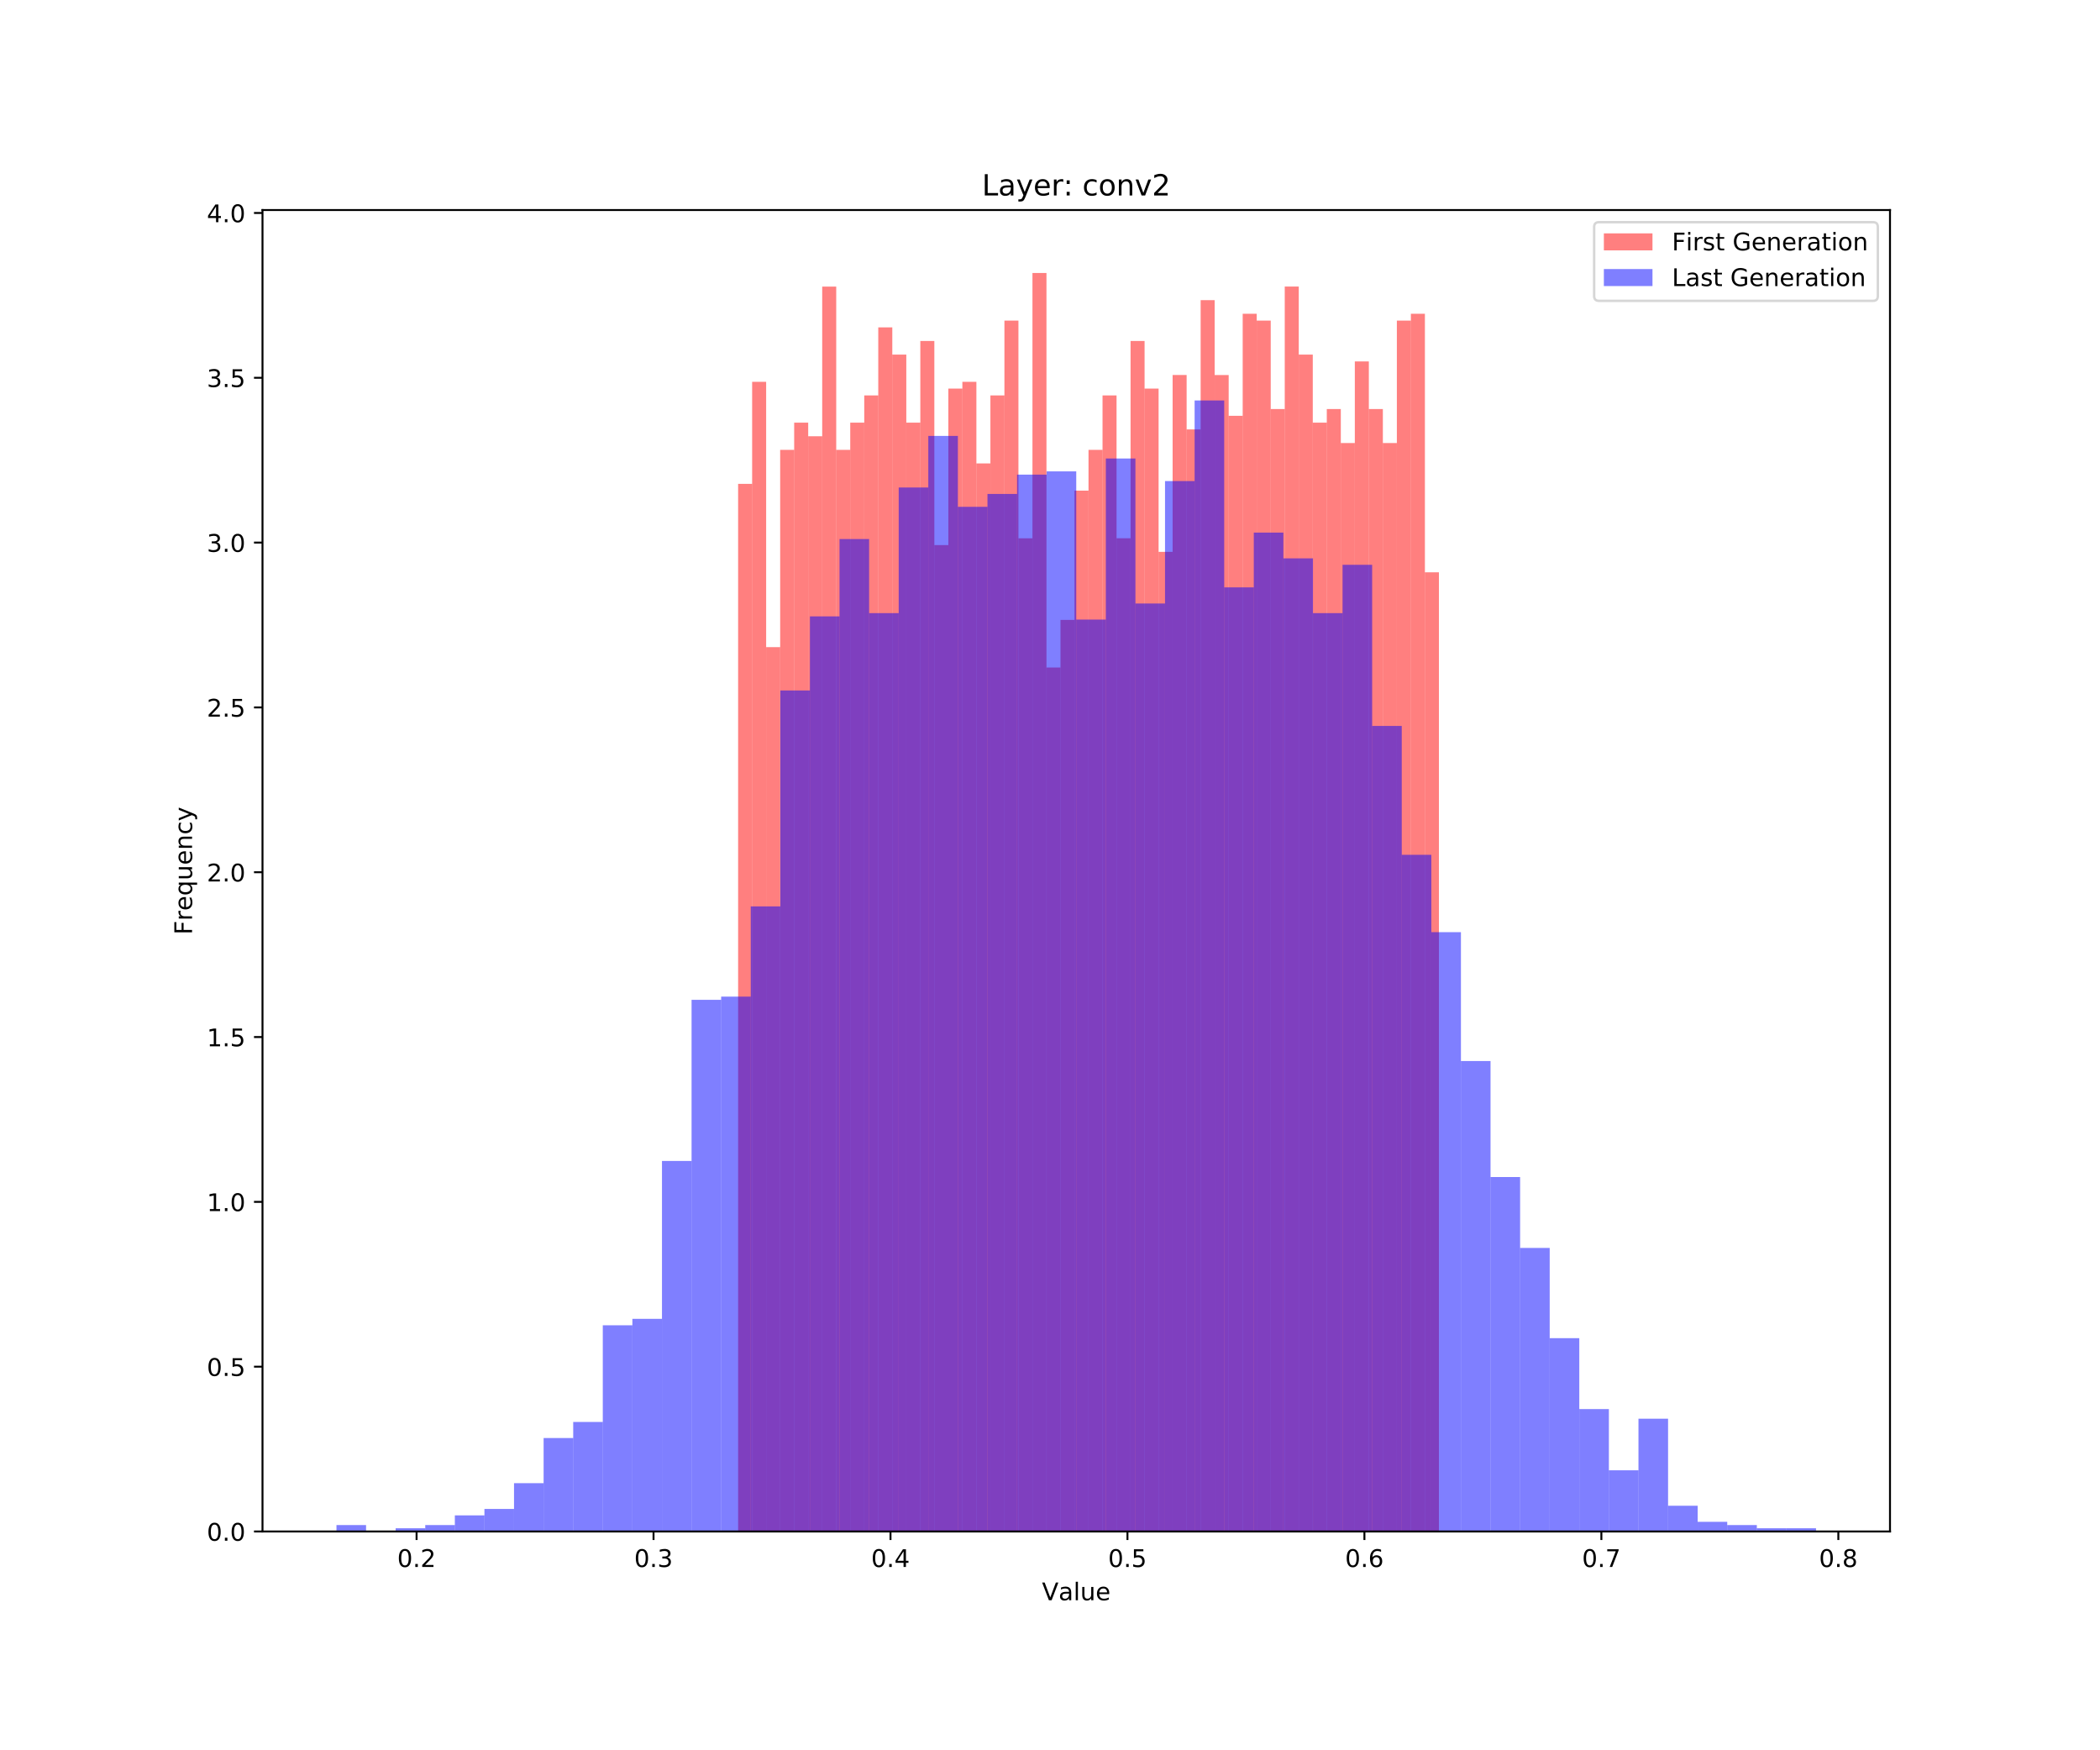 <?xml version="1.0" encoding="utf-8" standalone="no"?>
<!DOCTYPE svg PUBLIC "-//W3C//DTD SVG 1.1//EN"
  "http://www.w3.org/Graphics/SVG/1.1/DTD/svg11.dtd">
<!-- Created with matplotlib (https://matplotlib.org/) -->
<svg height="720pt" version="1.1" viewBox="0 0 864 720" width="864pt" xmlns="http://www.w3.org/2000/svg" xmlns:xlink="http://www.w3.org/1999/xlink">
 <defs>
  <style type="text/css">
*{stroke-linecap:butt;stroke-linejoin:round;white-space:pre;}
  </style>
 </defs>
 <g id="figure_1">
  <g id="patch_1">
   <path d="M 0 720 
L 864 720 
L 864 0 
L 0 0 
z
" style="fill:#ffffff;"/>
  </g>
  <g id="axes_1">
   <g id="patch_2">
    <path d="M 108 630 
L 777.6 630 
L 777.6 86.4 
L 108 86.4 
z
" style="fill:#ffffff;"/>
   </g>
   <g id="patch_3">
    <path clip-path="url(#p16267ec95c)" d="M 303.682 630 
L 309.449 630 
L 309.449 199.04 
L 303.682 199.04 
z
" style="fill:#ff0000;opacity:0.5;"/>
   </g>
   <g id="patch_4">
    <path clip-path="url(#p16267ec95c)" d="M 309.449 630 
L 315.215 630 
L 315.215 157.061 
L 309.449 157.061 
z
" style="fill:#ff0000;opacity:0.5;"/>
   </g>
   <g id="patch_5">
    <path clip-path="url(#p16267ec95c)" d="M 315.215 630 
L 320.982 630 
L 320.982 266.203 
L 315.215 266.203 
z
" style="fill:#ff0000;opacity:0.5;"/>
   </g>
   <g id="patch_6">
    <path clip-path="url(#p16267ec95c)" d="M 320.982 630 
L 326.748 630 
L 326.748 185.046 
L 320.982 185.046 
z
" style="fill:#ff0000;opacity:0.5;"/>
   </g>
   <g id="patch_7">
    <path clip-path="url(#p16267ec95c)" d="M 326.748 630 
L 332.515 630 
L 332.515 173.854 
L 326.748 173.854 
z
" style="fill:#ff0000;opacity:0.5;"/>
   </g>
   <g id="patch_8">
    <path clip-path="url(#p16267ec95c)" d="M 332.515 630 
L 338.282 630 
L 338.282 179.449 
L 332.515 179.449 
z
" style="fill:#ff0000;opacity:0.5;"/>
   </g>
   <g id="patch_9">
    <path clip-path="url(#p16267ec95c)" d="M 338.282 630 
L 344.048 630 
L 344.048 117.885 
L 338.282 117.885 
z
" style="fill:#ff0000;opacity:0.5;"/>
   </g>
   <g id="patch_10">
    <path clip-path="url(#p16267ec95c)" d="M 344.048 630 
L 349.815 630 
L 349.815 185.046 
L 344.048 185.046 
z
" style="fill:#ff0000;opacity:0.5;"/>
   </g>
   <g id="patch_11">
    <path clip-path="url(#p16267ec95c)" d="M 349.815 630 
L 355.581 630 
L 355.581 173.854 
L 349.815 173.854 
z
" style="fill:#ff0000;opacity:0.5;"/>
   </g>
   <g id="patch_12">
    <path clip-path="url(#p16267ec95c)" d="M 355.581 630 
L 361.348 630 
L 361.348 162.658 
L 355.581 162.658 
z
" style="fill:#ff0000;opacity:0.5;"/>
   </g>
   <g id="patch_13">
    <path clip-path="url(#p16267ec95c)" d="M 361.348 630 
L 367.115 630 
L 367.115 134.676 
L 361.348 134.676 
z
" style="fill:#ff0000;opacity:0.5;"/>
   </g>
   <g id="patch_14">
    <path clip-path="url(#p16267ec95c)" d="M 367.115 630 
L 372.881 630 
L 372.881 145.867 
L 367.115 145.867 
z
" style="fill:#ff0000;opacity:0.5;"/>
   </g>
   <g id="patch_15">
    <path clip-path="url(#p16267ec95c)" d="M 372.881 630 
L 378.648 630 
L 378.648 173.854 
L 372.881 173.854 
z
" style="fill:#ff0000;opacity:0.5;"/>
   </g>
   <g id="patch_16">
    <path clip-path="url(#p16267ec95c)" d="M 378.648 630 
L 384.415 630 
L 384.415 140.27 
L 378.648 140.27 
z
" style="fill:#ff0000;opacity:0.5;"/>
   </g>
   <g id="patch_17">
    <path clip-path="url(#p16267ec95c)" d="M 384.415 630 
L 390.181 630 
L 390.181 224.226 
L 384.415 224.226 
z
" style="fill:#ff0000;opacity:0.5;"/>
   </g>
   <g id="patch_18">
    <path clip-path="url(#p16267ec95c)" d="M 390.181 630 
L 395.948 630 
L 395.948 159.859 
L 390.181 159.859 
z
" style="fill:#ff0000;opacity:0.5;"/>
   </g>
   <g id="patch_19">
    <path clip-path="url(#p16267ec95c)" d="M 395.948 630 
L 401.714 630 
L 401.714 157.063 
L 395.948 157.063 
z
" style="fill:#ff0000;opacity:0.5;"/>
   </g>
   <g id="patch_20">
    <path clip-path="url(#p16267ec95c)" d="M 401.714 630 
L 407.481 630 
L 407.481 190.642 
L 401.714 190.642 
z
" style="fill:#ff0000;opacity:0.5;"/>
   </g>
   <g id="patch_21">
    <path clip-path="url(#p16267ec95c)" d="M 407.481 630 
L 413.248 630 
L 413.248 162.66 
L 407.481 162.66 
z
" style="fill:#ff0000;opacity:0.5;"/>
   </g>
   <g id="patch_22">
    <path clip-path="url(#p16267ec95c)" d="M 413.248 630 
L 419.014 630 
L 419.014 131.875 
L 413.248 131.875 
z
" style="fill:#ff0000;opacity:0.5;"/>
   </g>
   <g id="patch_23">
    <path clip-path="url(#p16267ec95c)" d="M 419.014 630 
L 424.781 630 
L 424.781 221.428 
L 419.014 221.428 
z
" style="fill:#ff0000;opacity:0.5;"/>
   </g>
   <g id="patch_24">
    <path clip-path="url(#p16267ec95c)" d="M 424.781 630 
L 430.547 630 
L 430.547 112.286 
L 424.781 112.286 
z
" style="fill:#ff0000;opacity:0.5;"/>
   </g>
   <g id="patch_25">
    <path clip-path="url(#p16267ec95c)" d="M 430.547 630 
L 436.314 630 
L 436.314 274.598 
L 430.547 274.598 
z
" style="fill:#ff0000;opacity:0.5;"/>
   </g>
   <g id="patch_26">
    <path clip-path="url(#p16267ec95c)" d="M 436.314 630 
L 442.081 630 
L 442.081 255.007 
L 436.314 255.007 
z
" style="fill:#ff0000;opacity:0.5;"/>
   </g>
   <g id="patch_27">
    <path clip-path="url(#p16267ec95c)" d="M 442.081 630 
L 447.847 630 
L 447.847 201.838 
L 442.081 201.838 
z
" style="fill:#ff0000;opacity:0.5;"/>
   </g>
   <g id="patch_28">
    <path clip-path="url(#p16267ec95c)" d="M 447.847 630 
L 453.614 630 
L 453.614 185.048 
L 447.847 185.048 
z
" style="fill:#ff0000;opacity:0.5;"/>
   </g>
   <g id="patch_29">
    <path clip-path="url(#p16267ec95c)" d="M 453.614 630 
L 459.381 630 
L 459.381 162.658 
L 453.614 162.658 
z
" style="fill:#ff0000;opacity:0.5;"/>
   </g>
   <g id="patch_30">
    <path clip-path="url(#p16267ec95c)" d="M 459.38 630 
L 465.147 630 
L 465.147 221.425 
L 459.38 221.425 
z
" style="fill:#ff0000;opacity:0.5;"/>
   </g>
   <g id="patch_31">
    <path clip-path="url(#p16267ec95c)" d="M 465.147 630 
L 470.914 630 
L 470.914 140.273 
L 465.147 140.273 
z
" style="fill:#ff0000;opacity:0.5;"/>
   </g>
   <g id="patch_32">
    <path clip-path="url(#p16267ec95c)" d="M 470.914 630 
L 476.68 630 
L 476.68 159.862 
L 470.914 159.862 
z
" style="fill:#ff0000;opacity:0.5;"/>
   </g>
   <g id="patch_33">
    <path clip-path="url(#p16267ec95c)" d="M 476.68 630 
L 482.447 630 
L 482.447 227.024 
L 476.68 227.024 
z
" style="fill:#ff0000;opacity:0.5;"/>
   </g>
   <g id="patch_34">
    <path clip-path="url(#p16267ec95c)" d="M 482.447 630 
L 488.214 630 
L 488.214 154.26 
L 482.447 154.26 
z
" style="fill:#ff0000;opacity:0.5;"/>
   </g>
   <g id="patch_35">
    <path clip-path="url(#p16267ec95c)" d="M 488.214 630 
L 493.98 630 
L 493.98 176.652 
L 488.214 176.652 
z
" style="fill:#ff0000;opacity:0.5;"/>
   </g>
   <g id="patch_36">
    <path clip-path="url(#p16267ec95c)" d="M 493.98 630 
L 499.747 630 
L 499.747 123.482 
L 493.98 123.482 
z
" style="fill:#ff0000;opacity:0.5;"/>
   </g>
   <g id="patch_37">
    <path clip-path="url(#p16267ec95c)" d="M 499.747 630 
L 505.513 630 
L 505.513 154.265 
L 499.747 154.265 
z
" style="fill:#ff0000;opacity:0.5;"/>
   </g>
   <g id="patch_38">
    <path clip-path="url(#p16267ec95c)" d="M 505.513 630 
L 511.28 630 
L 511.28 171.051 
L 505.513 171.051 
z
" style="fill:#ff0000;opacity:0.5;"/>
   </g>
   <g id="patch_39">
    <path clip-path="url(#p16267ec95c)" d="M 511.28 630 
L 517.047 630 
L 517.047 129.079 
L 511.28 129.079 
z
" style="fill:#ff0000;opacity:0.5;"/>
   </g>
   <g id="patch_40">
    <path clip-path="url(#p16267ec95c)" d="M 517.047 630 
L 522.813 630 
L 522.813 131.877 
L 517.047 131.877 
z
" style="fill:#ff0000;opacity:0.5;"/>
   </g>
   <g id="patch_41">
    <path clip-path="url(#p16267ec95c)" d="M 522.813 630 
L 528.58 630 
L 528.58 168.257 
L 522.813 168.257 
z
" style="fill:#ff0000;opacity:0.5;"/>
   </g>
   <g id="patch_42">
    <path clip-path="url(#p16267ec95c)" d="M 528.58 630 
L 534.346 630 
L 534.346 117.88 
L 528.58 117.88 
z
" style="fill:#ff0000;opacity:0.5;"/>
   </g>
   <g id="patch_43">
    <path clip-path="url(#p16267ec95c)" d="M 534.346 630 
L 540.113 630 
L 540.113 145.87 
L 534.346 145.87 
z
" style="fill:#ff0000;opacity:0.5;"/>
   </g>
   <g id="patch_44">
    <path clip-path="url(#p16267ec95c)" d="M 540.113 630 
L 545.88 630 
L 545.88 173.854 
L 540.113 173.854 
z
" style="fill:#ff0000;opacity:0.5;"/>
   </g>
   <g id="patch_45">
    <path clip-path="url(#p16267ec95c)" d="M 545.88 630 
L 551.646 630 
L 551.646 168.257 
L 545.88 168.257 
z
" style="fill:#ff0000;opacity:0.5;"/>
   </g>
   <g id="patch_46">
    <path clip-path="url(#p16267ec95c)" d="M 551.646 630 
L 557.413 630 
L 557.413 182.245 
L 551.646 182.245 
z
" style="fill:#ff0000;opacity:0.5;"/>
   </g>
   <g id="patch_47">
    <path clip-path="url(#p16267ec95c)" d="M 557.413 630 
L 563.18 630 
L 563.18 148.668 
L 557.413 148.668 
z
" style="fill:#ff0000;opacity:0.5;"/>
   </g>
   <g id="patch_48">
    <path clip-path="url(#p16267ec95c)" d="M 563.18 630 
L 568.946 630 
L 568.946 168.257 
L 563.18 168.257 
z
" style="fill:#ff0000;opacity:0.5;"/>
   </g>
   <g id="patch_49">
    <path clip-path="url(#p16267ec95c)" d="M 568.946 630 
L 574.713 630 
L 574.713 182.249 
L 568.946 182.249 
z
" style="fill:#ff0000;opacity:0.5;"/>
   </g>
   <g id="patch_50">
    <path clip-path="url(#p16267ec95c)" d="M 574.713 630 
L 580.479 630 
L 580.479 131.872 
L 574.713 131.872 
z
" style="fill:#ff0000;opacity:0.5;"/>
   </g>
   <g id="patch_51">
    <path clip-path="url(#p16267ec95c)" d="M 580.479 630 
L 586.246 630 
L 586.246 129.079 
L 580.479 129.079 
z
" style="fill:#ff0000;opacity:0.5;"/>
   </g>
   <g id="patch_52">
    <path clip-path="url(#p16267ec95c)" d="M 586.246 630 
L 592.013 630 
L 592.013 235.42 
L 586.246 235.42 
z
" style="fill:#ff0000;opacity:0.5;"/>
   </g>
   <g id="patch_53">
    <path clip-path="url(#p16267ec95c)" d="M 138.436 630 
L 150.611 630 
L 150.611 627.349 
L 138.436 627.349 
z
" style="fill:#0000ff;opacity:0.5;"/>
   </g>
   <g id="patch_54">
    <path clip-path="url(#p16267ec95c)" d="M 150.611 630 
L 162.785 630 
L 162.785 630 
L 150.611 630 
z
" style="fill:#0000ff;opacity:0.5;"/>
   </g>
   <g id="patch_55">
    <path clip-path="url(#p16267ec95c)" d="M 162.785 630 
L 174.96 630 
L 174.96 628.674 
L 162.785 628.674 
z
" style="fill:#0000ff;opacity:0.5;"/>
   </g>
   <g id="patch_56">
    <path clip-path="url(#p16267ec95c)" d="M 174.96 630 
L 187.135 630 
L 187.135 627.349 
L 174.96 627.349 
z
" style="fill:#0000ff;opacity:0.5;"/>
   </g>
   <g id="patch_57">
    <path clip-path="url(#p16267ec95c)" d="M 187.135 630 
L 199.309 630 
L 199.309 623.372 
L 187.135 623.372 
z
" style="fill:#0000ff;opacity:0.5;"/>
   </g>
   <g id="patch_58">
    <path clip-path="url(#p16267ec95c)" d="M 199.309 630 
L 211.484 630 
L 211.484 620.721 
L 199.309 620.721 
z
" style="fill:#0000ff;opacity:0.5;"/>
   </g>
   <g id="patch_59">
    <path clip-path="url(#p16267ec95c)" d="M 211.484 630 
L 223.658 630 
L 223.658 610.117 
L 211.484 610.117 
z
" style="fill:#0000ff;opacity:0.5;"/>
   </g>
   <g id="patch_60">
    <path clip-path="url(#p16267ec95c)" d="M 223.658 630 
L 235.833 630 
L 235.833 591.56 
L 223.658 591.56 
z
" style="fill:#0000ff;opacity:0.5;"/>
   </g>
   <g id="patch_61">
    <path clip-path="url(#p16267ec95c)" d="M 235.833 630 
L 248.007 630 
L 248.007 584.932 
L 235.833 584.932 
z
" style="fill:#0000ff;opacity:0.5;"/>
   </g>
   <g id="patch_62">
    <path clip-path="url(#p16267ec95c)" d="M 248.007 630 
L 260.182 630 
L 260.182 545.167 
L 248.007 545.167 
z
" style="fill:#0000ff;opacity:0.5;"/>
   </g>
   <g id="patch_63">
    <path clip-path="url(#p16267ec95c)" d="M 260.182 630 
L 272.356 630 
L 272.356 542.516 
L 260.182 542.516 
z
" style="fill:#0000ff;opacity:0.5;"/>
   </g>
   <g id="patch_64">
    <path clip-path="url(#p16267ec95c)" d="M 272.356 630 
L 284.531 630 
L 284.531 477.566 
L 272.356 477.566 
z
" style="fill:#0000ff;opacity:0.5;"/>
   </g>
   <g id="patch_65">
    <path clip-path="url(#p16267ec95c)" d="M 284.531 630 
L 296.705 630 
L 296.705 411.289 
L 284.531 411.289 
z
" style="fill:#0000ff;opacity:0.5;"/>
   </g>
   <g id="patch_66">
    <path clip-path="url(#p16267ec95c)" d="M 296.705 630 
L 308.88 630 
L 308.88 409.964 
L 296.705 409.964 
z
" style="fill:#0000ff;opacity:0.5;"/>
   </g>
   <g id="patch_67">
    <path clip-path="url(#p16267ec95c)" d="M 308.88 630 
L 321.055 630 
L 321.055 372.85 
L 308.88 372.85 
z
" style="fill:#0000ff;opacity:0.5;"/>
   </g>
   <g id="patch_68">
    <path clip-path="url(#p16267ec95c)" d="M 321.055 630 
L 333.229 630 
L 333.229 284.04 
L 321.055 284.04 
z
" style="fill:#0000ff;opacity:0.5;"/>
   </g>
   <g id="patch_69">
    <path clip-path="url(#p16267ec95c)" d="M 333.229 630 
L 345.404 630 
L 345.404 253.553 
L 333.229 253.553 
z
" style="fill:#0000ff;opacity:0.5;"/>
   </g>
   <g id="patch_70">
    <path clip-path="url(#p16267ec95c)" d="M 345.404 630 
L 357.578 630 
L 357.578 221.741 
L 345.404 221.741 
z
" style="fill:#0000ff;opacity:0.5;"/>
   </g>
   <g id="patch_71">
    <path clip-path="url(#p16267ec95c)" d="M 357.578 630 
L 369.753 630 
L 369.753 252.227 
L 357.578 252.227 
z
" style="fill:#0000ff;opacity:0.5;"/>
   </g>
   <g id="patch_72">
    <path clip-path="url(#p16267ec95c)" d="M 369.753 630 
L 381.927 630 
L 381.927 200.533 
L 369.753 200.533 
z
" style="fill:#0000ff;opacity:0.5;"/>
   </g>
   <g id="patch_73">
    <path clip-path="url(#p16267ec95c)" d="M 381.927 630 
L 394.102 630 
L 394.102 179.324 
L 381.927 179.324 
z
" style="fill:#0000ff;opacity:0.5;"/>
   </g>
   <g id="patch_74">
    <path clip-path="url(#p16267ec95c)" d="M 394.102 630 
L 406.276 630 
L 406.276 208.485 
L 394.102 208.485 
z
" style="fill:#0000ff;opacity:0.5;"/>
   </g>
   <g id="patch_75">
    <path clip-path="url(#p16267ec95c)" d="M 406.276 630 
L 418.451 630 
L 418.451 203.184 
L 406.276 203.184 
z
" style="fill:#0000ff;opacity:0.5;"/>
   </g>
   <g id="patch_76">
    <path clip-path="url(#p16267ec95c)" d="M 418.451 630 
L 430.625 630 
L 430.625 195.23 
L 418.451 195.23 
z
" style="fill:#0000ff;opacity:0.5;"/>
   </g>
   <g id="patch_77">
    <path clip-path="url(#p16267ec95c)" d="M 430.625 630 
L 442.8 630 
L 442.8 193.904 
L 430.625 193.904 
z
" style="fill:#0000ff;opacity:0.5;"/>
   </g>
   <g id="patch_78">
    <path clip-path="url(#p16267ec95c)" d="M 442.8 630 
L 454.975 630 
L 454.975 254.879 
L 442.8 254.879 
z
" style="fill:#0000ff;opacity:0.5;"/>
   </g>
   <g id="patch_79">
    <path clip-path="url(#p16267ec95c)" d="M 454.975 630 
L 467.149 630 
L 467.149 188.601 
L 454.975 188.601 
z
" style="fill:#0000ff;opacity:0.5;"/>
   </g>
   <g id="patch_80">
    <path clip-path="url(#p16267ec95c)" d="M 467.149 630 
L 479.324 630 
L 479.324 248.251 
L 467.149 248.251 
z
" style="fill:#0000ff;opacity:0.5;"/>
   </g>
   <g id="patch_81">
    <path clip-path="url(#p16267ec95c)" d="M 479.324 630 
L 491.498 630 
L 491.498 197.882 
L 479.324 197.882 
z
" style="fill:#0000ff;opacity:0.5;"/>
   </g>
   <g id="patch_82">
    <path clip-path="url(#p16267ec95c)" d="M 491.498 630 
L 503.673 630 
L 503.673 164.742 
L 491.498 164.742 
z
" style="fill:#0000ff;opacity:0.5;"/>
   </g>
   <g id="patch_83">
    <path clip-path="url(#p16267ec95c)" d="M 503.673 630 
L 515.847 630 
L 515.847 241.624 
L 503.673 241.624 
z
" style="fill:#0000ff;opacity:0.5;"/>
   </g>
   <g id="patch_84">
    <path clip-path="url(#p16267ec95c)" d="M 515.847 630 
L 528.022 630 
L 528.022 219.09 
L 515.847 219.09 
z
" style="fill:#0000ff;opacity:0.5;"/>
   </g>
   <g id="patch_85">
    <path clip-path="url(#p16267ec95c)" d="M 528.022 630 
L 540.196 630 
L 540.196 229.694 
L 528.022 229.694 
z
" style="fill:#0000ff;opacity:0.5;"/>
   </g>
   <g id="patch_86">
    <path clip-path="url(#p16267ec95c)" d="M 540.196 630 
L 552.371 630 
L 552.371 252.226 
L 540.196 252.226 
z
" style="fill:#0000ff;opacity:0.5;"/>
   </g>
   <g id="patch_87">
    <path clip-path="url(#p16267ec95c)" d="M 552.371 630 
L 564.545 630 
L 564.545 232.345 
L 552.371 232.345 
z
" style="fill:#0000ff;opacity:0.5;"/>
   </g>
   <g id="patch_88">
    <path clip-path="url(#p16267ec95c)" d="M 564.545 630 
L 576.72 630 
L 576.72 298.621 
L 564.545 298.621 
z
" style="fill:#0000ff;opacity:0.5;"/>
   </g>
   <g id="patch_89">
    <path clip-path="url(#p16267ec95c)" d="M 576.72 630 
L 588.894 630 
L 588.894 351.64 
L 576.72 351.64 
z
" style="fill:#0000ff;opacity:0.5;"/>
   </g>
   <g id="patch_90">
    <path clip-path="url(#p16267ec95c)" d="M 588.895 630 
L 601.069 630 
L 601.069 383.454 
L 588.895 383.454 
z
" style="fill:#0000ff;opacity:0.5;"/>
   </g>
   <g id="patch_91">
    <path clip-path="url(#p16267ec95c)" d="M 601.069 630 
L 613.244 630 
L 613.244 436.475 
L 601.069 436.475 
z
" style="fill:#0000ff;opacity:0.5;"/>
   </g>
   <g id="patch_92">
    <path clip-path="url(#p16267ec95c)" d="M 613.244 630 
L 625.418 630 
L 625.418 484.193 
L 613.244 484.193 
z
" style="fill:#0000ff;opacity:0.5;"/>
   </g>
   <g id="patch_93">
    <path clip-path="url(#p16267ec95c)" d="M 625.418 630 
L 637.593 630 
L 637.593 513.355 
L 625.418 513.355 
z
" style="fill:#0000ff;opacity:0.5;"/>
   </g>
   <g id="patch_94">
    <path clip-path="url(#p16267ec95c)" d="M 637.593 630 
L 649.767 630 
L 649.767 550.469 
L 637.593 550.469 
z
" style="fill:#0000ff;opacity:0.5;"/>
   </g>
   <g id="patch_95">
    <path clip-path="url(#p16267ec95c)" d="M 649.767 630 
L 661.942 630 
L 661.942 579.63 
L 649.767 579.63 
z
" style="fill:#0000ff;opacity:0.5;"/>
   </g>
   <g id="patch_96">
    <path clip-path="url(#p16267ec95c)" d="M 661.942 630 
L 674.116 630 
L 674.116 604.815 
L 661.942 604.815 
z
" style="fill:#0000ff;opacity:0.5;"/>
   </g>
   <g id="patch_97">
    <path clip-path="url(#p16267ec95c)" d="M 674.116 630 
L 686.291 630 
L 686.291 583.607 
L 674.116 583.607 
z
" style="fill:#0000ff;opacity:0.5;"/>
   </g>
   <g id="patch_98">
    <path clip-path="url(#p16267ec95c)" d="M 686.291 630 
L 698.465 630 
L 698.465 619.396 
L 686.291 619.396 
z
" style="fill:#0000ff;opacity:0.5;"/>
   </g>
   <g id="patch_99">
    <path clip-path="url(#p16267ec95c)" d="M 698.465 630 
L 710.64 630 
L 710.64 626.023 
L 698.465 626.023 
z
" style="fill:#0000ff;opacity:0.5;"/>
   </g>
   <g id="patch_100">
    <path clip-path="url(#p16267ec95c)" d="M 710.64 630 
L 722.815 630 
L 722.815 627.349 
L 710.64 627.349 
z
" style="fill:#0000ff;opacity:0.5;"/>
   </g>
   <g id="patch_101">
    <path clip-path="url(#p16267ec95c)" d="M 722.815 630 
L 734.989 630 
L 734.989 628.674 
L 722.815 628.674 
z
" style="fill:#0000ff;opacity:0.5;"/>
   </g>
   <g id="patch_102">
    <path clip-path="url(#p16267ec95c)" d="M 734.989 630 
L 747.164 630 
L 747.164 628.674 
L 734.989 628.674 
z
" style="fill:#0000ff;opacity:0.5;"/>
   </g>
   <g id="matplotlib.axis_1">
    <g id="xtick_1">
     <g id="line2d_1">
      <defs>
       <path d="M 0 0 
L 0 3.5 
" id="m5f61ad1d5f" style="stroke:#000000;stroke-width:0.8;"/>
      </defs>
      <g>
       <use style="stroke:#000000;stroke-width:0.8;" x="171.39" xlink:href="#m5f61ad1d5f" y="630"/>
      </g>
     </g>
     <g id="text_1">
      <!-- 0.2 -->
      <defs>
       <path d="M 31.781 66.406 
Q 24.172 66.406 20.328 58.906 
Q 16.5 51.422 16.5 36.375 
Q 16.5 21.391 20.328 13.891 
Q 24.172 6.391 31.781 6.391 
Q 39.453 6.391 43.281 13.891 
Q 47.125 21.391 47.125 36.375 
Q 47.125 51.422 43.281 58.906 
Q 39.453 66.406 31.781 66.406 
z
M 31.781 74.219 
Q 44.047 74.219 50.516 64.516 
Q 56.984 54.828 56.984 36.375 
Q 56.984 17.969 50.516 8.266 
Q 44.047 -1.422 31.781 -1.422 
Q 19.531 -1.422 13.062 8.266 
Q 6.594 17.969 6.594 36.375 
Q 6.594 54.828 13.062 64.516 
Q 19.531 74.219 31.781 74.219 
z
" id="DejaVuSans-48"/>
       <path d="M 10.688 12.406 
L 21 12.406 
L 21 0 
L 10.688 0 
z
" id="DejaVuSans-46"/>
       <path d="M 19.188 8.297 
L 53.609 8.297 
L 53.609 0 
L 7.328 0 
L 7.328 8.297 
Q 12.938 14.109 22.625 23.891 
Q 32.328 33.688 34.812 36.531 
Q 39.547 41.844 41.422 45.531 
Q 43.312 49.219 43.312 52.781 
Q 43.312 58.594 39.234 62.25 
Q 35.156 65.922 28.609 65.922 
Q 23.969 65.922 18.812 64.312 
Q 13.672 62.703 7.812 59.422 
L 7.812 69.391 
Q 13.766 71.781 18.938 73 
Q 24.125 74.219 28.422 74.219 
Q 39.75 74.219 46.484 68.547 
Q 53.219 62.891 53.219 53.422 
Q 53.219 48.922 51.531 44.891 
Q 49.859 40.875 45.406 35.406 
Q 44.188 33.984 37.641 27.219 
Q 31.109 20.453 19.188 8.297 
z
" id="DejaVuSans-50"/>
      </defs>
      <g transform="translate(163.438 644.598)scale(0.1 -0.1)">
       <use xlink:href="#DejaVuSans-48"/>
       <use x="63.623" xlink:href="#DejaVuSans-46"/>
       <use x="95.41" xlink:href="#DejaVuSans-50"/>
      </g>
     </g>
    </g>
    <g id="xtick_2">
     <g id="line2d_2">
      <g>
       <use style="stroke:#000000;stroke-width:0.8;" x="268.883" xlink:href="#m5f61ad1d5f" y="630"/>
      </g>
     </g>
     <g id="text_2">
      <!-- 0.3 -->
      <defs>
       <path d="M 40.578 39.312 
Q 47.656 37.797 51.625 33 
Q 55.609 28.219 55.609 21.188 
Q 55.609 10.406 48.188 4.484 
Q 40.766 -1.422 27.094 -1.422 
Q 22.516 -1.422 17.656 -0.516 
Q 12.797 0.391 7.625 2.203 
L 7.625 11.719 
Q 11.719 9.328 16.594 8.109 
Q 21.484 6.891 26.812 6.891 
Q 36.078 6.891 40.938 10.547 
Q 45.797 14.203 45.797 21.188 
Q 45.797 27.641 41.281 31.266 
Q 36.766 34.906 28.719 34.906 
L 20.219 34.906 
L 20.219 43.016 
L 29.109 43.016 
Q 36.375 43.016 40.234 45.922 
Q 44.094 48.828 44.094 54.297 
Q 44.094 59.906 40.109 62.906 
Q 36.141 65.922 28.719 65.922 
Q 24.656 65.922 20.016 65.031 
Q 15.375 64.156 9.812 62.312 
L 9.812 71.094 
Q 15.438 72.656 20.344 73.438 
Q 25.25 74.219 29.594 74.219 
Q 40.828 74.219 47.359 69.109 
Q 53.906 64.016 53.906 55.328 
Q 53.906 49.266 50.438 45.094 
Q 46.969 40.922 40.578 39.312 
z
" id="DejaVuSans-51"/>
      </defs>
      <g transform="translate(260.931 644.598)scale(0.1 -0.1)">
       <use xlink:href="#DejaVuSans-48"/>
       <use x="63.623" xlink:href="#DejaVuSans-46"/>
       <use x="95.41" xlink:href="#DejaVuSans-51"/>
      </g>
     </g>
    </g>
    <g id="xtick_3">
     <g id="line2d_3">
      <g>
       <use style="stroke:#000000;stroke-width:0.8;" x="366.376" xlink:href="#m5f61ad1d5f" y="630"/>
      </g>
     </g>
     <g id="text_3">
      <!-- 0.4 -->
      <defs>
       <path d="M 37.797 64.312 
L 12.891 25.391 
L 37.797 25.391 
z
M 35.203 72.906 
L 47.609 72.906 
L 47.609 25.391 
L 58.016 25.391 
L 58.016 17.188 
L 47.609 17.188 
L 47.609 0 
L 37.797 0 
L 37.797 17.188 
L 4.891 17.188 
L 4.891 26.703 
z
" id="DejaVuSans-52"/>
      </defs>
      <g transform="translate(358.424 644.598)scale(0.1 -0.1)">
       <use xlink:href="#DejaVuSans-48"/>
       <use x="63.623" xlink:href="#DejaVuSans-46"/>
       <use x="95.41" xlink:href="#DejaVuSans-52"/>
      </g>
     </g>
    </g>
    <g id="xtick_4">
     <g id="line2d_4">
      <g>
       <use style="stroke:#000000;stroke-width:0.8;" x="463.868" xlink:href="#m5f61ad1d5f" y="630"/>
      </g>
     </g>
     <g id="text_4">
      <!-- 0.5 -->
      <defs>
       <path d="M 10.797 72.906 
L 49.516 72.906 
L 49.516 64.594 
L 19.828 64.594 
L 19.828 46.734 
Q 21.969 47.469 24.109 47.828 
Q 26.266 48.188 28.422 48.188 
Q 40.625 48.188 47.75 41.5 
Q 54.891 34.812 54.891 23.391 
Q 54.891 11.625 47.562 5.094 
Q 40.234 -1.422 26.906 -1.422 
Q 22.312 -1.422 17.547 -0.641 
Q 12.797 0.141 7.719 1.703 
L 7.719 11.625 
Q 12.109 9.234 16.797 8.062 
Q 21.484 6.891 26.703 6.891 
Q 35.156 6.891 40.078 11.328 
Q 45.016 15.766 45.016 23.391 
Q 45.016 31 40.078 35.438 
Q 35.156 39.891 26.703 39.891 
Q 22.75 39.891 18.812 39.016 
Q 14.891 38.141 10.797 36.281 
z
" id="DejaVuSans-53"/>
      </defs>
      <g transform="translate(455.917 644.598)scale(0.1 -0.1)">
       <use xlink:href="#DejaVuSans-48"/>
       <use x="63.623" xlink:href="#DejaVuSans-46"/>
       <use x="95.41" xlink:href="#DejaVuSans-53"/>
      </g>
     </g>
    </g>
    <g id="xtick_5">
     <g id="line2d_5">
      <g>
       <use style="stroke:#000000;stroke-width:0.8;" x="561.361" xlink:href="#m5f61ad1d5f" y="630"/>
      </g>
     </g>
     <g id="text_5">
      <!-- 0.6 -->
      <defs>
       <path d="M 33.016 40.375 
Q 26.375 40.375 22.484 35.828 
Q 18.609 31.297 18.609 23.391 
Q 18.609 15.531 22.484 10.953 
Q 26.375 6.391 33.016 6.391 
Q 39.656 6.391 43.531 10.953 
Q 47.406 15.531 47.406 23.391 
Q 47.406 31.297 43.531 35.828 
Q 39.656 40.375 33.016 40.375 
z
M 52.594 71.297 
L 52.594 62.312 
Q 48.875 64.062 45.094 64.984 
Q 41.312 65.922 37.594 65.922 
Q 27.828 65.922 22.672 59.328 
Q 17.531 52.734 16.797 39.406 
Q 19.672 43.656 24.016 45.922 
Q 28.375 48.188 33.594 48.188 
Q 44.578 48.188 50.953 41.516 
Q 57.328 34.859 57.328 23.391 
Q 57.328 12.156 50.688 5.359 
Q 44.047 -1.422 33.016 -1.422 
Q 20.359 -1.422 13.672 8.266 
Q 6.984 17.969 6.984 36.375 
Q 6.984 53.656 15.188 63.938 
Q 23.391 74.219 37.203 74.219 
Q 40.922 74.219 44.703 73.484 
Q 48.484 72.75 52.594 71.297 
z
" id="DejaVuSans-54"/>
      </defs>
      <g transform="translate(553.41 644.598)scale(0.1 -0.1)">
       <use xlink:href="#DejaVuSans-48"/>
       <use x="63.623" xlink:href="#DejaVuSans-46"/>
       <use x="95.41" xlink:href="#DejaVuSans-54"/>
      </g>
     </g>
    </g>
    <g id="xtick_6">
     <g id="line2d_6">
      <g>
       <use style="stroke:#000000;stroke-width:0.8;" x="658.854" xlink:href="#m5f61ad1d5f" y="630"/>
      </g>
     </g>
     <g id="text_6">
      <!-- 0.7 -->
      <defs>
       <path d="M 8.203 72.906 
L 55.078 72.906 
L 55.078 68.703 
L 28.609 0 
L 18.312 0 
L 43.219 64.594 
L 8.203 64.594 
z
" id="DejaVuSans-55"/>
      </defs>
      <g transform="translate(650.903 644.598)scale(0.1 -0.1)">
       <use xlink:href="#DejaVuSans-48"/>
       <use x="63.623" xlink:href="#DejaVuSans-46"/>
       <use x="95.41" xlink:href="#DejaVuSans-55"/>
      </g>
     </g>
    </g>
    <g id="xtick_7">
     <g id="line2d_7">
      <g>
       <use style="stroke:#000000;stroke-width:0.8;" x="756.347" xlink:href="#m5f61ad1d5f" y="630"/>
      </g>
     </g>
     <g id="text_7">
      <!-- 0.8 -->
      <defs>
       <path d="M 31.781 34.625 
Q 24.75 34.625 20.719 30.859 
Q 16.703 27.094 16.703 20.516 
Q 16.703 13.922 20.719 10.156 
Q 24.75 6.391 31.781 6.391 
Q 38.812 6.391 42.859 10.172 
Q 46.922 13.969 46.922 20.516 
Q 46.922 27.094 42.891 30.859 
Q 38.875 34.625 31.781 34.625 
z
M 21.922 38.812 
Q 15.578 40.375 12.031 44.719 
Q 8.5 49.078 8.5 55.328 
Q 8.5 64.062 14.719 69.141 
Q 20.953 74.219 31.781 74.219 
Q 42.672 74.219 48.875 69.141 
Q 55.078 64.062 55.078 55.328 
Q 55.078 49.078 51.531 44.719 
Q 48 40.375 41.703 38.812 
Q 48.828 37.156 52.797 32.312 
Q 56.781 27.484 56.781 20.516 
Q 56.781 9.906 50.312 4.234 
Q 43.844 -1.422 31.781 -1.422 
Q 19.734 -1.422 13.25 4.234 
Q 6.781 9.906 6.781 20.516 
Q 6.781 27.484 10.781 32.312 
Q 14.797 37.156 21.922 38.812 
z
M 18.312 54.391 
Q 18.312 48.734 21.844 45.562 
Q 25.391 42.391 31.781 42.391 
Q 38.141 42.391 41.719 45.562 
Q 45.312 48.734 45.312 54.391 
Q 45.312 60.062 41.719 63.234 
Q 38.141 66.406 31.781 66.406 
Q 25.391 66.406 21.844 63.234 
Q 18.312 60.062 18.312 54.391 
z
" id="DejaVuSans-56"/>
      </defs>
      <g transform="translate(748.395 644.598)scale(0.1 -0.1)">
       <use xlink:href="#DejaVuSans-48"/>
       <use x="63.623" xlink:href="#DejaVuSans-46"/>
       <use x="95.41" xlink:href="#DejaVuSans-56"/>
      </g>
     </g>
    </g>
    <g id="text_8">
     <!-- Value -->
     <defs>
      <path d="M 28.609 0 
L 0.781 72.906 
L 11.078 72.906 
L 34.188 11.531 
L 57.328 72.906 
L 67.578 72.906 
L 39.797 0 
z
" id="DejaVuSans-86"/>
      <path d="M 34.281 27.484 
Q 23.391 27.484 19.188 25 
Q 14.984 22.516 14.984 16.5 
Q 14.984 11.719 18.141 8.906 
Q 21.297 6.109 26.703 6.109 
Q 34.188 6.109 38.703 11.406 
Q 43.219 16.703 43.219 25.484 
L 43.219 27.484 
z
M 52.203 31.203 
L 52.203 0 
L 43.219 0 
L 43.219 8.297 
Q 40.141 3.328 35.547 0.953 
Q 30.953 -1.422 24.312 -1.422 
Q 15.922 -1.422 10.953 3.297 
Q 6 8.016 6 15.922 
Q 6 25.141 12.172 29.828 
Q 18.359 34.516 30.609 34.516 
L 43.219 34.516 
L 43.219 35.406 
Q 43.219 41.609 39.141 45 
Q 35.062 48.391 27.688 48.391 
Q 23 48.391 18.547 47.266 
Q 14.109 46.141 10.016 43.891 
L 10.016 52.203 
Q 14.938 54.109 19.578 55.047 
Q 24.219 56 28.609 56 
Q 40.484 56 46.344 49.844 
Q 52.203 43.703 52.203 31.203 
z
" id="DejaVuSans-97"/>
      <path d="M 9.422 75.984 
L 18.406 75.984 
L 18.406 0 
L 9.422 0 
z
" id="DejaVuSans-108"/>
      <path d="M 8.5 21.578 
L 8.5 54.688 
L 17.484 54.688 
L 17.484 21.922 
Q 17.484 14.156 20.5 10.266 
Q 23.531 6.391 29.594 6.391 
Q 36.859 6.391 41.078 11.031 
Q 45.312 15.672 45.312 23.688 
L 45.312 54.688 
L 54.297 54.688 
L 54.297 0 
L 45.312 0 
L 45.312 8.406 
Q 42.047 3.422 37.719 1 
Q 33.406 -1.422 27.688 -1.422 
Q 18.266 -1.422 13.375 4.438 
Q 8.5 10.297 8.5 21.578 
z
M 31.109 56 
z
" id="DejaVuSans-117"/>
      <path d="M 56.203 29.594 
L 56.203 25.203 
L 14.891 25.203 
Q 15.484 15.922 20.484 11.062 
Q 25.484 6.203 34.422 6.203 
Q 39.594 6.203 44.453 7.469 
Q 49.312 8.734 54.109 11.281 
L 54.109 2.781 
Q 49.266 0.734 44.188 -0.344 
Q 39.109 -1.422 33.891 -1.422 
Q 20.797 -1.422 13.156 6.188 
Q 5.516 13.812 5.516 26.812 
Q 5.516 40.234 12.766 48.109 
Q 20.016 56 32.328 56 
Q 43.359 56 49.781 48.891 
Q 56.203 41.797 56.203 29.594 
z
M 47.219 32.234 
Q 47.125 39.594 43.094 43.984 
Q 39.062 48.391 32.422 48.391 
Q 24.906 48.391 20.391 44.141 
Q 15.875 39.891 15.188 32.172 
z
" id="DejaVuSans-101"/>
     </defs>
     <g transform="translate(428.687 658.277)scale(0.1 -0.1)">
      <use xlink:href="#DejaVuSans-86"/>
      <use x="68.299" xlink:href="#DejaVuSans-97"/>
      <use x="129.578" xlink:href="#DejaVuSans-108"/>
      <use x="157.361" xlink:href="#DejaVuSans-117"/>
      <use x="220.74" xlink:href="#DejaVuSans-101"/>
     </g>
    </g>
   </g>
   <g id="matplotlib.axis_2">
    <g id="ytick_1">
     <g id="line2d_8">
      <defs>
       <path d="M 0 0 
L -3.5 0 
" id="me03e359cd2" style="stroke:#000000;stroke-width:0.8;"/>
      </defs>
      <g>
       <use style="stroke:#000000;stroke-width:0.8;" x="108" xlink:href="#me03e359cd2" y="630"/>
      </g>
     </g>
     <g id="text_9">
      <!-- 0.0 -->
      <g transform="translate(85.097 633.799)scale(0.1 -0.1)">
       <use xlink:href="#DejaVuSans-48"/>
       <use x="63.623" xlink:href="#DejaVuSans-46"/>
       <use x="95.41" xlink:href="#DejaVuSans-48"/>
      </g>
     </g>
    </g>
    <g id="ytick_2">
     <g id="line2d_9">
      <g>
       <use style="stroke:#000000;stroke-width:0.8;" x="108" xlink:href="#me03e359cd2" y="562.201"/>
      </g>
     </g>
     <g id="text_10">
      <!-- 0.5 -->
      <g transform="translate(85.097 566)scale(0.1 -0.1)">
       <use xlink:href="#DejaVuSans-48"/>
       <use x="63.623" xlink:href="#DejaVuSans-46"/>
       <use x="95.41" xlink:href="#DejaVuSans-53"/>
      </g>
     </g>
    </g>
    <g id="ytick_3">
     <g id="line2d_10">
      <g>
       <use style="stroke:#000000;stroke-width:0.8;" x="108" xlink:href="#me03e359cd2" y="494.401"/>
      </g>
     </g>
     <g id="text_11">
      <!-- 1.0 -->
      <defs>
       <path d="M 12.406 8.297 
L 28.516 8.297 
L 28.516 63.922 
L 10.984 60.406 
L 10.984 69.391 
L 28.422 72.906 
L 38.281 72.906 
L 38.281 8.297 
L 54.391 8.297 
L 54.391 0 
L 12.406 0 
z
" id="DejaVuSans-49"/>
      </defs>
      <g transform="translate(85.097 498.201)scale(0.1 -0.1)">
       <use xlink:href="#DejaVuSans-49"/>
       <use x="63.623" xlink:href="#DejaVuSans-46"/>
       <use x="95.41" xlink:href="#DejaVuSans-48"/>
      </g>
     </g>
    </g>
    <g id="ytick_4">
     <g id="line2d_11">
      <g>
       <use style="stroke:#000000;stroke-width:0.8;" x="108" xlink:href="#me03e359cd2" y="426.602"/>
      </g>
     </g>
     <g id="text_12">
      <!-- 1.5 -->
      <g transform="translate(85.097 430.401)scale(0.1 -0.1)">
       <use xlink:href="#DejaVuSans-49"/>
       <use x="63.623" xlink:href="#DejaVuSans-46"/>
       <use x="95.41" xlink:href="#DejaVuSans-53"/>
      </g>
     </g>
    </g>
    <g id="ytick_5">
     <g id="line2d_12">
      <g>
       <use style="stroke:#000000;stroke-width:0.8;" x="108" xlink:href="#me03e359cd2" y="358.803"/>
      </g>
     </g>
     <g id="text_13">
      <!-- 2.0 -->
      <g transform="translate(85.097 362.602)scale(0.1 -0.1)">
       <use xlink:href="#DejaVuSans-50"/>
       <use x="63.623" xlink:href="#DejaVuSans-46"/>
       <use x="95.41" xlink:href="#DejaVuSans-48"/>
      </g>
     </g>
    </g>
    <g id="ytick_6">
     <g id="line2d_13">
      <g>
       <use style="stroke:#000000;stroke-width:0.8;" x="108" xlink:href="#me03e359cd2" y="291.003"/>
      </g>
     </g>
     <g id="text_14">
      <!-- 2.5 -->
      <g transform="translate(85.097 294.802)scale(0.1 -0.1)">
       <use xlink:href="#DejaVuSans-50"/>
       <use x="63.623" xlink:href="#DejaVuSans-46"/>
       <use x="95.41" xlink:href="#DejaVuSans-53"/>
      </g>
     </g>
    </g>
    <g id="ytick_7">
     <g id="line2d_14">
      <g>
       <use style="stroke:#000000;stroke-width:0.8;" x="108" xlink:href="#me03e359cd2" y="223.204"/>
      </g>
     </g>
     <g id="text_15">
      <!-- 3.0 -->
      <g transform="translate(85.097 227.003)scale(0.1 -0.1)">
       <use xlink:href="#DejaVuSans-51"/>
       <use x="63.623" xlink:href="#DejaVuSans-46"/>
       <use x="95.41" xlink:href="#DejaVuSans-48"/>
      </g>
     </g>
    </g>
    <g id="ytick_8">
     <g id="line2d_15">
      <g>
       <use style="stroke:#000000;stroke-width:0.8;" x="108" xlink:href="#me03e359cd2" y="155.405"/>
      </g>
     </g>
     <g id="text_16">
      <!-- 3.5 -->
      <g transform="translate(85.097 159.204)scale(0.1 -0.1)">
       <use xlink:href="#DejaVuSans-51"/>
       <use x="63.623" xlink:href="#DejaVuSans-46"/>
       <use x="95.41" xlink:href="#DejaVuSans-53"/>
      </g>
     </g>
    </g>
    <g id="ytick_9">
     <g id="line2d_16">
      <g>
       <use style="stroke:#000000;stroke-width:0.8;" x="108" xlink:href="#me03e359cd2" y="87.605"/>
      </g>
     </g>
     <g id="text_17">
      <!-- 4.0 -->
      <g transform="translate(85.097 91.404)scale(0.1 -0.1)">
       <use xlink:href="#DejaVuSans-52"/>
       <use x="63.623" xlink:href="#DejaVuSans-46"/>
       <use x="95.41" xlink:href="#DejaVuSans-48"/>
      </g>
     </g>
    </g>
    <g id="text_18">
     <!-- Frequency -->
     <defs>
      <path d="M 9.812 72.906 
L 51.703 72.906 
L 51.703 64.594 
L 19.672 64.594 
L 19.672 43.109 
L 48.578 43.109 
L 48.578 34.812 
L 19.672 34.812 
L 19.672 0 
L 9.812 0 
z
" id="DejaVuSans-70"/>
      <path d="M 41.109 46.297 
Q 39.594 47.172 37.812 47.578 
Q 36.031 48 33.891 48 
Q 26.266 48 22.188 43.047 
Q 18.109 38.094 18.109 28.812 
L 18.109 0 
L 9.078 0 
L 9.078 54.688 
L 18.109 54.688 
L 18.109 46.188 
Q 20.953 51.172 25.484 53.578 
Q 30.031 56 36.531 56 
Q 37.453 56 38.578 55.875 
Q 39.703 55.766 41.062 55.516 
z
" id="DejaVuSans-114"/>
      <path d="M 14.797 27.297 
Q 14.797 17.391 18.875 11.75 
Q 22.953 6.109 30.078 6.109 
Q 37.203 6.109 41.297 11.75 
Q 45.406 17.391 45.406 27.297 
Q 45.406 37.203 41.297 42.844 
Q 37.203 48.484 30.078 48.484 
Q 22.953 48.484 18.875 42.844 
Q 14.797 37.203 14.797 27.297 
z
M 45.406 8.203 
Q 42.578 3.328 38.25 0.953 
Q 33.938 -1.422 27.875 -1.422 
Q 17.969 -1.422 11.734 6.484 
Q 5.516 14.406 5.516 27.297 
Q 5.516 40.188 11.734 48.094 
Q 17.969 56 27.875 56 
Q 33.938 56 38.25 53.625 
Q 42.578 51.266 45.406 46.391 
L 45.406 54.688 
L 54.391 54.688 
L 54.391 -20.797 
L 45.406 -20.797 
z
" id="DejaVuSans-113"/>
      <path d="M 54.891 33.016 
L 54.891 0 
L 45.906 0 
L 45.906 32.719 
Q 45.906 40.484 42.875 44.328 
Q 39.844 48.188 33.797 48.188 
Q 26.516 48.188 22.312 43.547 
Q 18.109 38.922 18.109 30.906 
L 18.109 0 
L 9.078 0 
L 9.078 54.688 
L 18.109 54.688 
L 18.109 46.188 
Q 21.344 51.125 25.703 53.562 
Q 30.078 56 35.797 56 
Q 45.219 56 50.047 50.172 
Q 54.891 44.344 54.891 33.016 
z
" id="DejaVuSans-110"/>
      <path d="M 48.781 52.594 
L 48.781 44.188 
Q 44.969 46.297 41.141 47.344 
Q 37.312 48.391 33.406 48.391 
Q 24.656 48.391 19.812 42.844 
Q 14.984 37.312 14.984 27.297 
Q 14.984 17.281 19.812 11.734 
Q 24.656 6.203 33.406 6.203 
Q 37.312 6.203 41.141 7.25 
Q 44.969 8.297 48.781 10.406 
L 48.781 2.094 
Q 45.016 0.344 40.984 -0.531 
Q 36.969 -1.422 32.422 -1.422 
Q 20.062 -1.422 12.781 6.344 
Q 5.516 14.109 5.516 27.297 
Q 5.516 40.672 12.859 48.328 
Q 20.219 56 33.016 56 
Q 37.156 56 41.109 55.141 
Q 45.062 54.297 48.781 52.594 
z
" id="DejaVuSans-99"/>
      <path d="M 32.172 -5.078 
Q 28.375 -14.844 24.75 -17.812 
Q 21.141 -20.797 15.094 -20.797 
L 7.906 -20.797 
L 7.906 -13.281 
L 13.188 -13.281 
Q 16.891 -13.281 18.938 -11.516 
Q 21 -9.766 23.484 -3.219 
L 25.094 0.875 
L 2.984 54.688 
L 12.5 54.688 
L 29.594 11.922 
L 46.688 54.688 
L 56.203 54.688 
z
" id="DejaVuSans-121"/>
     </defs>
     <g transform="translate(79.017 384.498)rotate(-90)scale(0.1 -0.1)">
      <use xlink:href="#DejaVuSans-70"/>
      <use x="57.41" xlink:href="#DejaVuSans-114"/>
      <use x="98.492" xlink:href="#DejaVuSans-101"/>
      <use x="160.016" xlink:href="#DejaVuSans-113"/>
      <use x="223.492" xlink:href="#DejaVuSans-117"/>
      <use x="286.871" xlink:href="#DejaVuSans-101"/>
      <use x="348.395" xlink:href="#DejaVuSans-110"/>
      <use x="411.773" xlink:href="#DejaVuSans-99"/>
      <use x="466.754" xlink:href="#DejaVuSans-121"/>
     </g>
    </g>
   </g>
   <g id="patch_103">
    <path d="M 108 630 
L 108 86.4 
" style="fill:none;stroke:#000000;stroke-linecap:square;stroke-linejoin:miter;stroke-width:0.8;"/>
   </g>
   <g id="patch_104">
    <path d="M 777.6 630 
L 777.6 86.4 
" style="fill:none;stroke:#000000;stroke-linecap:square;stroke-linejoin:miter;stroke-width:0.8;"/>
   </g>
   <g id="patch_105">
    <path d="M 108 630 
L 777.6 630 
" style="fill:none;stroke:#000000;stroke-linecap:square;stroke-linejoin:miter;stroke-width:0.8;"/>
   </g>
   <g id="patch_106">
    <path d="M 108 86.4 
L 777.6 86.4 
" style="fill:none;stroke:#000000;stroke-linecap:square;stroke-linejoin:miter;stroke-width:0.8;"/>
   </g>
   <g id="text_19">
    <!-- Layer: conv2 -->
    <defs>
     <path d="M 9.812 72.906 
L 19.672 72.906 
L 19.672 8.297 
L 55.172 8.297 
L 55.172 0 
L 9.812 0 
z
" id="DejaVuSans-76"/>
     <path d="M 11.719 12.406 
L 22.016 12.406 
L 22.016 0 
L 11.719 0 
z
M 11.719 51.703 
L 22.016 51.703 
L 22.016 39.312 
L 11.719 39.312 
z
" id="DejaVuSans-58"/>
     <path id="DejaVuSans-32"/>
     <path d="M 30.609 48.391 
Q 23.391 48.391 19.188 42.75 
Q 14.984 37.109 14.984 27.297 
Q 14.984 17.484 19.156 11.844 
Q 23.344 6.203 30.609 6.203 
Q 37.797 6.203 41.984 11.859 
Q 46.188 17.531 46.188 27.297 
Q 46.188 37.016 41.984 42.703 
Q 37.797 48.391 30.609 48.391 
z
M 30.609 56 
Q 42.328 56 49.016 48.375 
Q 55.719 40.766 55.719 27.297 
Q 55.719 13.875 49.016 6.219 
Q 42.328 -1.422 30.609 -1.422 
Q 18.844 -1.422 12.172 6.219 
Q 5.516 13.875 5.516 27.297 
Q 5.516 40.766 12.172 48.375 
Q 18.844 56 30.609 56 
z
" id="DejaVuSans-111"/>
     <path d="M 2.984 54.688 
L 12.5 54.688 
L 29.594 8.797 
L 46.688 54.688 
L 56.203 54.688 
L 35.688 0 
L 23.484 0 
z
" id="DejaVuSans-118"/>
    </defs>
    <g transform="translate(404.002 80.4)scale(0.12 -0.12)">
     <use xlink:href="#DejaVuSans-76"/>
     <use x="55.713" xlink:href="#DejaVuSans-97"/>
     <use x="116.992" xlink:href="#DejaVuSans-121"/>
     <use x="176.172" xlink:href="#DejaVuSans-101"/>
     <use x="237.695" xlink:href="#DejaVuSans-114"/>
     <use x="278.793" xlink:href="#DejaVuSans-58"/>
     <use x="312.484" xlink:href="#DejaVuSans-32"/>
     <use x="344.271" xlink:href="#DejaVuSans-99"/>
     <use x="399.252" xlink:href="#DejaVuSans-111"/>
     <use x="460.434" xlink:href="#DejaVuSans-110"/>
     <use x="523.812" xlink:href="#DejaVuSans-118"/>
     <use x="582.992" xlink:href="#DejaVuSans-50"/>
    </g>
   </g>
   <g id="legend_1">
    <g id="patch_107">
     <path d="M 657.877 123.756 
L 770.6 123.756 
Q 772.6 123.756 772.6 121.756 
L 772.6 93.4 
Q 772.6 91.4 770.6 91.4 
L 657.877 91.4 
Q 655.877 91.4 655.877 93.4 
L 655.877 121.756 
Q 655.877 123.756 657.877 123.756 
z
" style="fill:#ffffff;opacity:0.8;stroke:#cccccc;stroke-linejoin:miter;"/>
    </g>
    <g id="patch_108">
     <path d="M 659.877 102.998 
L 679.877 102.998 
L 679.877 95.998 
L 659.877 95.998 
z
" style="fill:#ff0000;opacity:0.5;"/>
    </g>
    <g id="text_20">
     <!-- First Generation -->
     <defs>
      <path d="M 9.422 54.688 
L 18.406 54.688 
L 18.406 0 
L 9.422 0 
z
M 9.422 75.984 
L 18.406 75.984 
L 18.406 64.594 
L 9.422 64.594 
z
" id="DejaVuSans-105"/>
      <path d="M 44.281 53.078 
L 44.281 44.578 
Q 40.484 46.531 36.375 47.5 
Q 32.281 48.484 27.875 48.484 
Q 21.188 48.484 17.844 46.438 
Q 14.5 44.391 14.5 40.281 
Q 14.5 37.156 16.891 35.375 
Q 19.281 33.594 26.516 31.984 
L 29.594 31.297 
Q 39.156 29.25 43.188 25.516 
Q 47.219 21.781 47.219 15.094 
Q 47.219 7.469 41.188 3.016 
Q 35.156 -1.422 24.609 -1.422 
Q 20.219 -1.422 15.453 -0.562 
Q 10.688 0.297 5.422 2 
L 5.422 11.281 
Q 10.406 8.688 15.234 7.391 
Q 20.062 6.109 24.812 6.109 
Q 31.156 6.109 34.562 8.281 
Q 37.984 10.453 37.984 14.406 
Q 37.984 18.062 35.516 20.016 
Q 33.062 21.969 24.703 23.781 
L 21.578 24.516 
Q 13.234 26.266 9.516 29.906 
Q 5.812 33.547 5.812 39.891 
Q 5.812 47.609 11.281 51.797 
Q 16.75 56 26.812 56 
Q 31.781 56 36.172 55.266 
Q 40.578 54.547 44.281 53.078 
z
" id="DejaVuSans-115"/>
      <path d="M 18.312 70.219 
L 18.312 54.688 
L 36.812 54.688 
L 36.812 47.703 
L 18.312 47.703 
L 18.312 18.016 
Q 18.312 11.328 20.141 9.422 
Q 21.969 7.516 27.594 7.516 
L 36.812 7.516 
L 36.812 0 
L 27.594 0 
Q 17.188 0 13.234 3.875 
Q 9.281 7.766 9.281 18.016 
L 9.281 47.703 
L 2.688 47.703 
L 2.688 54.688 
L 9.281 54.688 
L 9.281 70.219 
z
" id="DejaVuSans-116"/>
      <path d="M 59.516 10.406 
L 59.516 29.984 
L 43.406 29.984 
L 43.406 38.094 
L 69.281 38.094 
L 69.281 6.781 
Q 63.578 2.734 56.688 0.656 
Q 49.812 -1.422 42 -1.422 
Q 24.906 -1.422 15.25 8.562 
Q 5.609 18.562 5.609 36.375 
Q 5.609 54.25 15.25 64.234 
Q 24.906 74.219 42 74.219 
Q 49.125 74.219 55.547 72.453 
Q 61.969 70.703 67.391 67.281 
L 67.391 56.781 
Q 61.922 61.422 55.766 63.766 
Q 49.609 66.109 42.828 66.109 
Q 29.438 66.109 22.719 58.641 
Q 16.016 51.172 16.016 36.375 
Q 16.016 21.625 22.719 14.156 
Q 29.438 6.688 42.828 6.688 
Q 48.047 6.688 52.141 7.594 
Q 56.25 8.5 59.516 10.406 
z
" id="DejaVuSans-71"/>
     </defs>
     <g transform="translate(687.877 102.998)scale(0.1 -0.1)">
      <use xlink:href="#DejaVuSans-70"/>
      <use x="57.41" xlink:href="#DejaVuSans-105"/>
      <use x="85.193" xlink:href="#DejaVuSans-114"/>
      <use x="126.307" xlink:href="#DejaVuSans-115"/>
      <use x="178.406" xlink:href="#DejaVuSans-116"/>
      <use x="217.615" xlink:href="#DejaVuSans-32"/>
      <use x="249.402" xlink:href="#DejaVuSans-71"/>
      <use x="326.893" xlink:href="#DejaVuSans-101"/>
      <use x="388.416" xlink:href="#DejaVuSans-110"/>
      <use x="451.795" xlink:href="#DejaVuSans-101"/>
      <use x="513.318" xlink:href="#DejaVuSans-114"/>
      <use x="554.432" xlink:href="#DejaVuSans-97"/>
      <use x="615.711" xlink:href="#DejaVuSans-116"/>
      <use x="654.92" xlink:href="#DejaVuSans-105"/>
      <use x="682.703" xlink:href="#DejaVuSans-111"/>
      <use x="743.885" xlink:href="#DejaVuSans-110"/>
     </g>
    </g>
    <g id="patch_109">
     <path d="M 659.877 117.677 
L 679.877 117.677 
L 679.877 110.677 
L 659.877 110.677 
z
" style="fill:#0000ff;opacity:0.5;"/>
    </g>
    <g id="text_21">
     <!-- Last Generation -->
     <g transform="translate(687.877 117.677)scale(0.1 -0.1)">
      <use xlink:href="#DejaVuSans-76"/>
      <use x="55.713" xlink:href="#DejaVuSans-97"/>
      <use x="116.992" xlink:href="#DejaVuSans-115"/>
      <use x="169.092" xlink:href="#DejaVuSans-116"/>
      <use x="208.301" xlink:href="#DejaVuSans-32"/>
      <use x="240.088" xlink:href="#DejaVuSans-71"/>
      <use x="317.578" xlink:href="#DejaVuSans-101"/>
      <use x="379.102" xlink:href="#DejaVuSans-110"/>
      <use x="442.48" xlink:href="#DejaVuSans-101"/>
      <use x="504.004" xlink:href="#DejaVuSans-114"/>
      <use x="545.117" xlink:href="#DejaVuSans-97"/>
      <use x="606.396" xlink:href="#DejaVuSans-116"/>
      <use x="645.605" xlink:href="#DejaVuSans-105"/>
      <use x="673.389" xlink:href="#DejaVuSans-111"/>
      <use x="734.57" xlink:href="#DejaVuSans-110"/>
     </g>
    </g>
   </g>
  </g>
 </g>
 <defs>
  <clipPath id="p16267ec95c">
   <rect height="543.6" width="669.6" x="108" y="86.4"/>
  </clipPath>
 </defs>
</svg>
